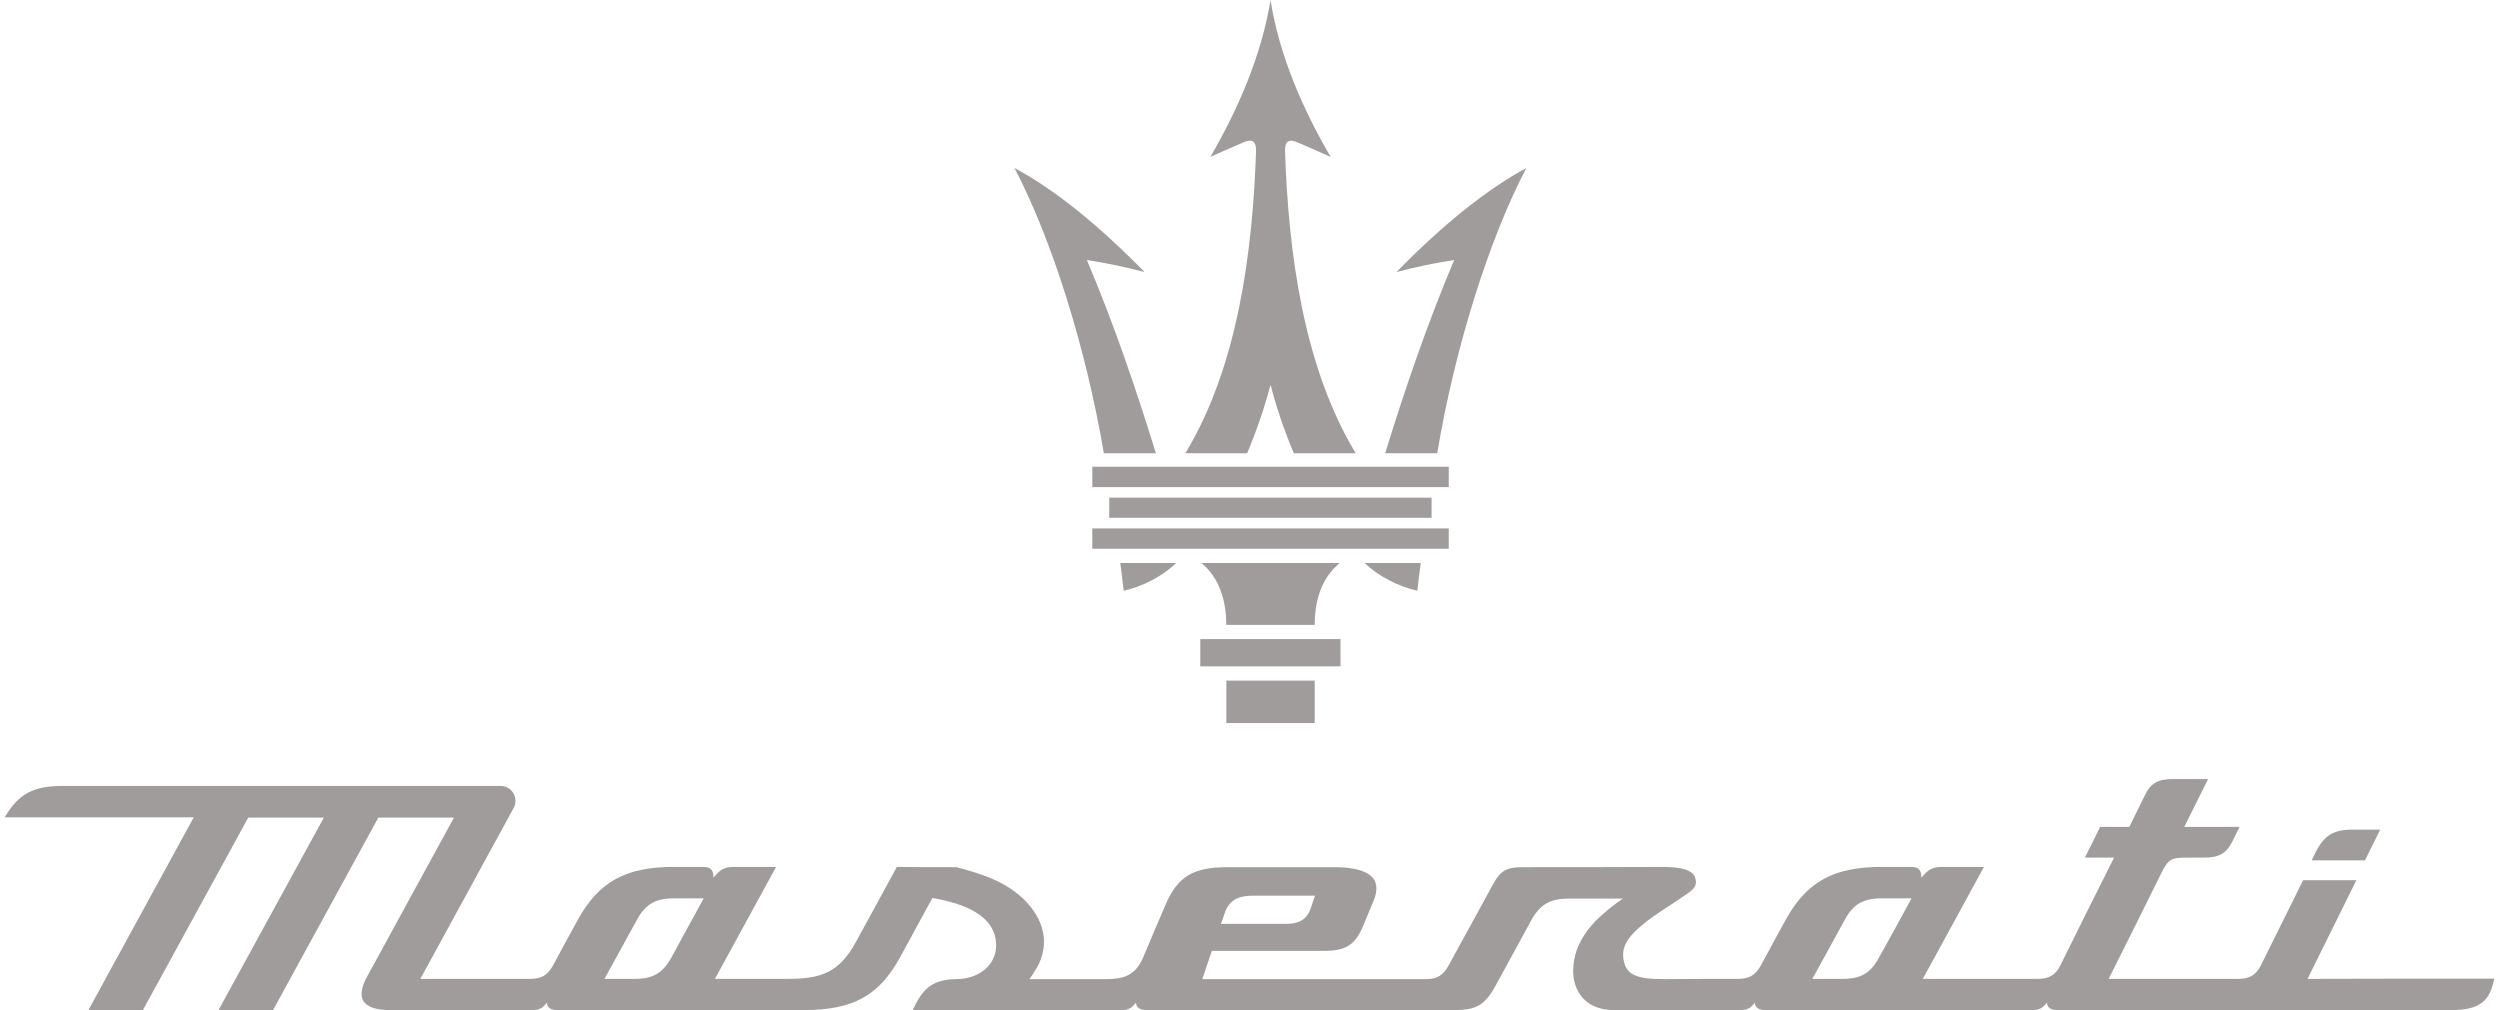 <svg width="99" height="40" viewBox="0 0 99 40" fill="none" xmlns="http://www.w3.org/2000/svg">
<g clip-path="url(#clip0_413_243)">
<path fill-rule="evenodd" clip-rule="evenodd" d="M93.654 34.068C92.954 34.068 92.244 34.068 91.544 34.068C91.593 33.961 91.641 33.864 91.69 33.766C92.04 33.076 92.4 32.852 93.177 32.852C93.537 32.852 93.897 32.852 94.256 32.852C94.062 33.251 93.858 33.659 93.654 34.068Z" fill="#A09C9C"/>
<path fill-rule="evenodd" clip-rule="evenodd" d="M91.379 38.763C92.02 37.461 92.672 36.158 93.313 34.855C92.613 34.855 91.904 34.855 91.204 34.855C90.65 35.983 90.086 37.101 89.531 38.229C89.337 38.608 89.084 38.763 88.637 38.763C86.926 38.763 85.215 38.763 83.504 38.763C84.204 37.373 84.894 35.983 85.584 34.583C85.876 34 85.983 33.961 86.673 33.961C86.877 33.961 87.082 33.961 87.286 33.961C87.879 33.961 88.161 33.795 88.404 33.319C88.501 33.125 88.588 32.93 88.686 32.745C87.957 32.745 87.227 32.745 86.498 32.745C86.809 32.114 87.13 31.482 87.441 30.85C86.984 30.85 86.518 30.85 86.061 30.85C85.458 30.85 85.176 31.005 84.943 31.482C84.739 31.9 84.525 32.328 84.32 32.745C83.932 32.745 83.552 32.745 83.164 32.745C82.969 33.154 82.765 33.552 82.561 33.961C82.95 33.961 83.329 33.961 83.718 33.961C83.475 34.437 81.822 37.752 81.589 38.229C81.404 38.608 81.141 38.763 80.704 38.763C79.178 38.763 77.661 38.763 76.144 38.763C76.951 37.286 77.758 35.808 78.565 34.33C78.011 34.33 77.447 34.33 76.893 34.33C76.504 34.33 76.339 34.457 76.086 34.758C76.086 34.437 75.969 34.33 75.668 34.33C75.279 34.33 74.89 34.33 74.511 34.33C72.606 34.33 71.536 34.923 70.71 36.43C70.379 37.033 70.049 37.636 69.728 38.238C69.514 38.618 69.261 38.763 68.833 38.763C67.861 38.763 66.879 38.763 65.897 38.773C64.838 38.773 64.42 38.618 64.303 38.054C64.177 37.461 64.439 36.965 65.868 36.022C66.14 35.847 66.403 35.672 66.675 35.487C67.045 35.244 67.2 35.108 67.151 34.846C67.103 34.602 66.957 34.33 65.8 34.33C63.953 34.34 62.115 34.34 60.268 34.34C59.685 34.34 59.413 34.486 59.15 34.972C58.557 36.061 57.955 37.15 57.361 38.238C57.157 38.618 56.904 38.773 56.477 38.773C53.521 38.773 50.566 38.773 47.61 38.773C47.737 38.404 47.863 38.025 47.989 37.655C49.467 37.655 50.935 37.655 52.413 37.655C53.288 37.655 53.648 37.431 53.968 36.693C54.105 36.362 54.25 36.022 54.386 35.691C54.493 35.448 54.581 35.089 54.406 34.816C54.192 34.505 53.657 34.34 52.86 34.34C51.441 34.34 50.021 34.34 48.602 34.34C47.241 34.34 46.628 34.719 46.152 35.837C45.851 36.527 45.559 37.227 45.267 37.918C44.966 38.627 44.49 38.773 43.809 38.773C42.798 38.773 41.787 38.773 40.766 38.773C40.834 38.676 40.902 38.579 40.961 38.481C41.563 37.577 41.447 36.576 40.649 35.72C39.852 34.884 38.812 34.593 37.879 34.34C37.091 34.34 36.304 34.34 35.516 34.33C34.972 35.322 34.437 36.313 33.893 37.305C33.212 38.55 32.473 38.763 31.171 38.763C30.218 38.763 29.265 38.763 28.312 38.763C29.119 37.286 29.926 35.808 30.733 34.33C30.179 34.33 29.615 34.33 29.061 34.33C28.662 34.33 28.497 34.457 28.254 34.758C28.254 34.437 28.137 34.33 27.826 34.33C27.447 34.33 27.058 34.33 26.679 34.33C24.773 34.33 23.704 34.923 22.878 36.43C22.547 37.033 22.216 37.636 21.896 38.238C21.682 38.618 21.439 38.763 21.001 38.763C19.553 38.763 18.094 38.763 16.646 38.763C17.881 36.508 19.105 34.252 20.34 31.997C20.554 31.608 20.272 31.122 19.825 31.122C14.05 31.122 8.275 31.122 2.5 31.122C1.324 31.122 0.741 31.423 0.187 32.366C2.685 32.366 5.174 32.366 7.672 32.366C6.282 34.913 4.892 37.461 3.502 39.998C4.221 39.998 4.941 39.998 5.66 39.998C7.05 37.461 8.44 34.913 9.831 32.376C10.832 32.376 11.834 32.376 12.825 32.376C11.435 34.913 10.045 37.461 8.654 39.998C9.374 39.998 10.093 39.998 10.813 39.998C12.203 37.461 13.593 34.913 14.983 32.376C15.985 32.376 16.986 32.376 17.978 32.376C16.831 34.476 15.683 36.576 14.536 38.676C14.381 38.958 14.225 39.356 14.39 39.638C14.536 39.872 14.886 39.998 15.411 39.998C17.297 39.998 19.193 39.998 21.089 39.998C21.371 39.998 21.487 39.911 21.662 39.706C21.662 39.93 21.847 39.998 22.071 39.998C25.328 39.998 28.584 39.998 31.841 39.998C33.776 39.998 34.806 39.434 35.643 37.908C36.07 37.13 36.498 36.343 36.926 35.555C36.945 35.565 37.042 35.584 37.062 35.584C38.598 35.876 39.376 36.45 39.444 37.325C39.473 37.684 39.356 38.015 39.123 38.277C38.831 38.588 38.394 38.763 37.908 38.773C36.926 38.773 36.527 39.152 36.148 39.998C38.899 39.998 41.66 39.998 44.422 39.998C44.694 39.998 44.82 39.911 44.985 39.706C44.995 39.93 45.18 39.998 45.403 39.998C49.477 39.998 53.55 39.998 57.634 39.998C58.46 39.998 58.82 39.784 59.228 39.026C59.705 38.161 60.181 37.286 60.657 36.411C60.988 35.818 61.396 35.584 62.106 35.584C62.825 35.584 63.545 35.584 64.264 35.584C63.895 35.837 63.496 36.158 63.185 36.469C62.777 36.897 62.378 37.47 62.31 38.219C62.252 38.744 62.388 39.191 62.679 39.522C62.961 39.833 63.389 39.998 63.895 39.998C65.576 39.998 67.249 39.998 68.931 39.998C69.203 39.998 69.329 39.911 69.495 39.706C69.495 39.93 69.689 39.998 69.912 39.998C73.432 39.998 76.961 39.998 80.49 39.998C80.772 39.998 80.889 39.911 81.064 39.706C81.064 39.93 81.248 39.998 81.472 39.998C86.683 39.998 91.904 39.998 97.124 39.998C98.067 39.998 98.544 39.697 98.719 38.977C98.738 38.9 98.758 38.831 98.777 38.754C96.308 38.754 93.838 38.754 91.379 38.763ZM48.505 36.139C48.719 35.526 49.215 35.468 49.662 35.468C50.469 35.468 51.266 35.468 52.073 35.468C52.014 35.633 51.966 35.798 51.907 35.964C51.713 36.537 51.266 36.586 50.867 36.586C50.031 36.586 49.185 36.586 48.349 36.586C48.407 36.44 48.456 36.284 48.505 36.139ZM26.582 37.927C26.241 38.54 25.852 38.763 25.133 38.763C24.735 38.763 24.336 38.763 23.937 38.763C24.365 37.976 24.803 37.198 25.23 36.411C25.561 35.808 25.959 35.575 26.669 35.575C27.068 35.575 27.466 35.575 27.865 35.575C27.437 36.362 27.009 37.15 26.582 37.927ZM74.404 37.927C74.073 38.54 73.685 38.763 72.965 38.763C72.567 38.763 72.168 38.763 71.769 38.763C72.197 37.976 72.635 37.198 73.062 36.411C73.383 35.808 73.792 35.575 74.501 35.575C74.9 35.575 75.299 35.575 75.697 35.575C75.269 36.362 74.842 37.15 74.404 37.927Z" fill="#A09C9C"/>
<path fill-rule="evenodd" clip-rule="evenodd" d="M47.532 26.387C47.532 26.028 47.532 25.668 47.532 25.308C48.466 25.308 49.389 25.308 50.313 25.308C51.236 25.308 52.16 25.308 53.084 25.308C53.084 25.668 53.084 26.028 53.084 26.387C52.16 26.387 51.236 26.387 50.313 26.387C49.389 26.387 48.466 26.387 47.532 26.387Z" fill="#A09C9C"/>
<path fill-rule="evenodd" clip-rule="evenodd" d="M50.313 28.633C50.896 28.633 51.48 28.633 52.063 28.633C52.063 28.069 52.063 27.515 52.063 26.951C51.48 26.951 50.896 26.951 50.313 26.951C49.73 26.951 49.146 26.951 48.563 26.951C48.563 27.515 48.563 28.069 48.563 28.633C49.146 28.633 49.73 28.633 50.313 28.633Z" fill="#A09C9C"/>
<path fill-rule="evenodd" clip-rule="evenodd" d="M48.563 24.744C48.553 23.821 48.32 22.907 47.572 22.294C48.485 22.294 49.399 22.294 50.313 22.294C51.227 22.294 52.141 22.294 53.055 22.294C52.306 22.907 52.063 23.821 52.063 24.744C51.48 24.744 50.896 24.744 50.313 24.744C49.73 24.744 49.147 24.744 48.563 24.744Z" fill="#A09C9C"/>
<path fill-rule="evenodd" clip-rule="evenodd" d="M43.926 20.506C43.926 20.243 43.926 19.971 43.926 19.708C46.055 19.708 48.184 19.708 50.313 19.708C52.442 19.708 54.571 19.708 56.691 19.708C56.691 19.971 56.691 20.243 56.691 20.506C54.571 20.506 52.442 20.506 50.313 20.506C48.184 20.506 46.055 20.506 43.926 20.506Z" fill="#A09C9C"/>
<path fill-rule="evenodd" clip-rule="evenodd" d="M44.499 23.393C45.248 23.228 46.045 22.81 46.58 22.294C45.841 22.294 45.102 22.294 44.363 22.294C44.412 22.654 44.451 23.023 44.499 23.393Z" fill="#A09C9C"/>
<path fill-rule="evenodd" clip-rule="evenodd" d="M56.127 23.393C55.378 23.228 54.571 22.81 54.037 22.294C54.785 22.294 55.524 22.294 56.263 22.294C56.214 22.654 56.166 23.023 56.127 23.393Z" fill="#A09C9C"/>
<path fill-rule="evenodd" clip-rule="evenodd" d="M43.712 17.949C43.012 13.807 41.661 9.491 40.173 6.652C41.777 7.517 43.488 8.898 45.326 10.774C44.558 10.57 43.799 10.414 43.041 10.297C44.101 12.806 44.976 15.363 45.773 17.949C45.083 17.949 44.402 17.949 43.712 17.949Z" fill="#A09C9C"/>
<path fill-rule="evenodd" clip-rule="evenodd" d="M56.914 17.949C57.605 13.807 58.956 9.491 60.443 6.652C58.849 7.517 57.138 8.898 55.3 10.774C56.059 10.57 56.827 10.414 57.585 10.297C56.526 12.806 55.651 15.363 54.853 17.949C55.534 17.949 56.224 17.949 56.914 17.949Z" fill="#A09C9C"/>
<path fill-rule="evenodd" clip-rule="evenodd" d="M43.255 19.29C43.255 19.018 43.255 18.746 43.255 18.483C45.608 18.483 47.96 18.483 50.313 18.483C52.666 18.483 55.019 18.483 57.371 18.483C57.371 18.746 57.371 19.018 57.371 19.29C55.019 19.29 52.666 19.29 50.313 19.29C47.96 19.29 45.608 19.29 43.255 19.29Z" fill="#A09C9C"/>
<path fill-rule="evenodd" clip-rule="evenodd" d="M47.931 6.214C49.02 4.338 49.953 2.209 50.313 0.002C50.663 2.209 51.596 4.338 52.695 6.214C52.306 6.039 51.888 5.855 51.431 5.66C51.042 5.475 50.877 5.582 50.887 5.991C51.023 9.977 51.606 14.507 53.687 17.949C52.87 17.949 52.053 17.949 51.237 17.949C50.848 17.035 50.546 16.131 50.313 15.236C50.08 16.131 49.769 17.035 49.389 17.949C48.573 17.949 47.756 17.949 46.94 17.949C49.02 14.507 49.603 9.977 49.739 5.991C49.749 5.582 49.584 5.475 49.185 5.66C48.728 5.855 48.32 6.039 47.931 6.214Z" fill="#A09C9C"/>
<path fill-rule="evenodd" clip-rule="evenodd" d="M43.255 21.73C43.255 21.458 43.255 21.196 43.255 20.924C45.608 20.924 47.96 20.924 50.313 20.924C52.666 20.924 55.019 20.924 57.371 20.924C57.371 21.196 57.371 21.458 57.371 21.73C55.019 21.73 52.666 21.73 50.313 21.73C47.96 21.73 45.608 21.73 43.255 21.73Z" fill="#A09C9C"/>
</g>
<defs>
<clipPath id="clip0_413_243">
<rect width="98.591" height="40" fill="white" transform="translate(0.187)"/>
</clipPath>
</defs>
</svg>
